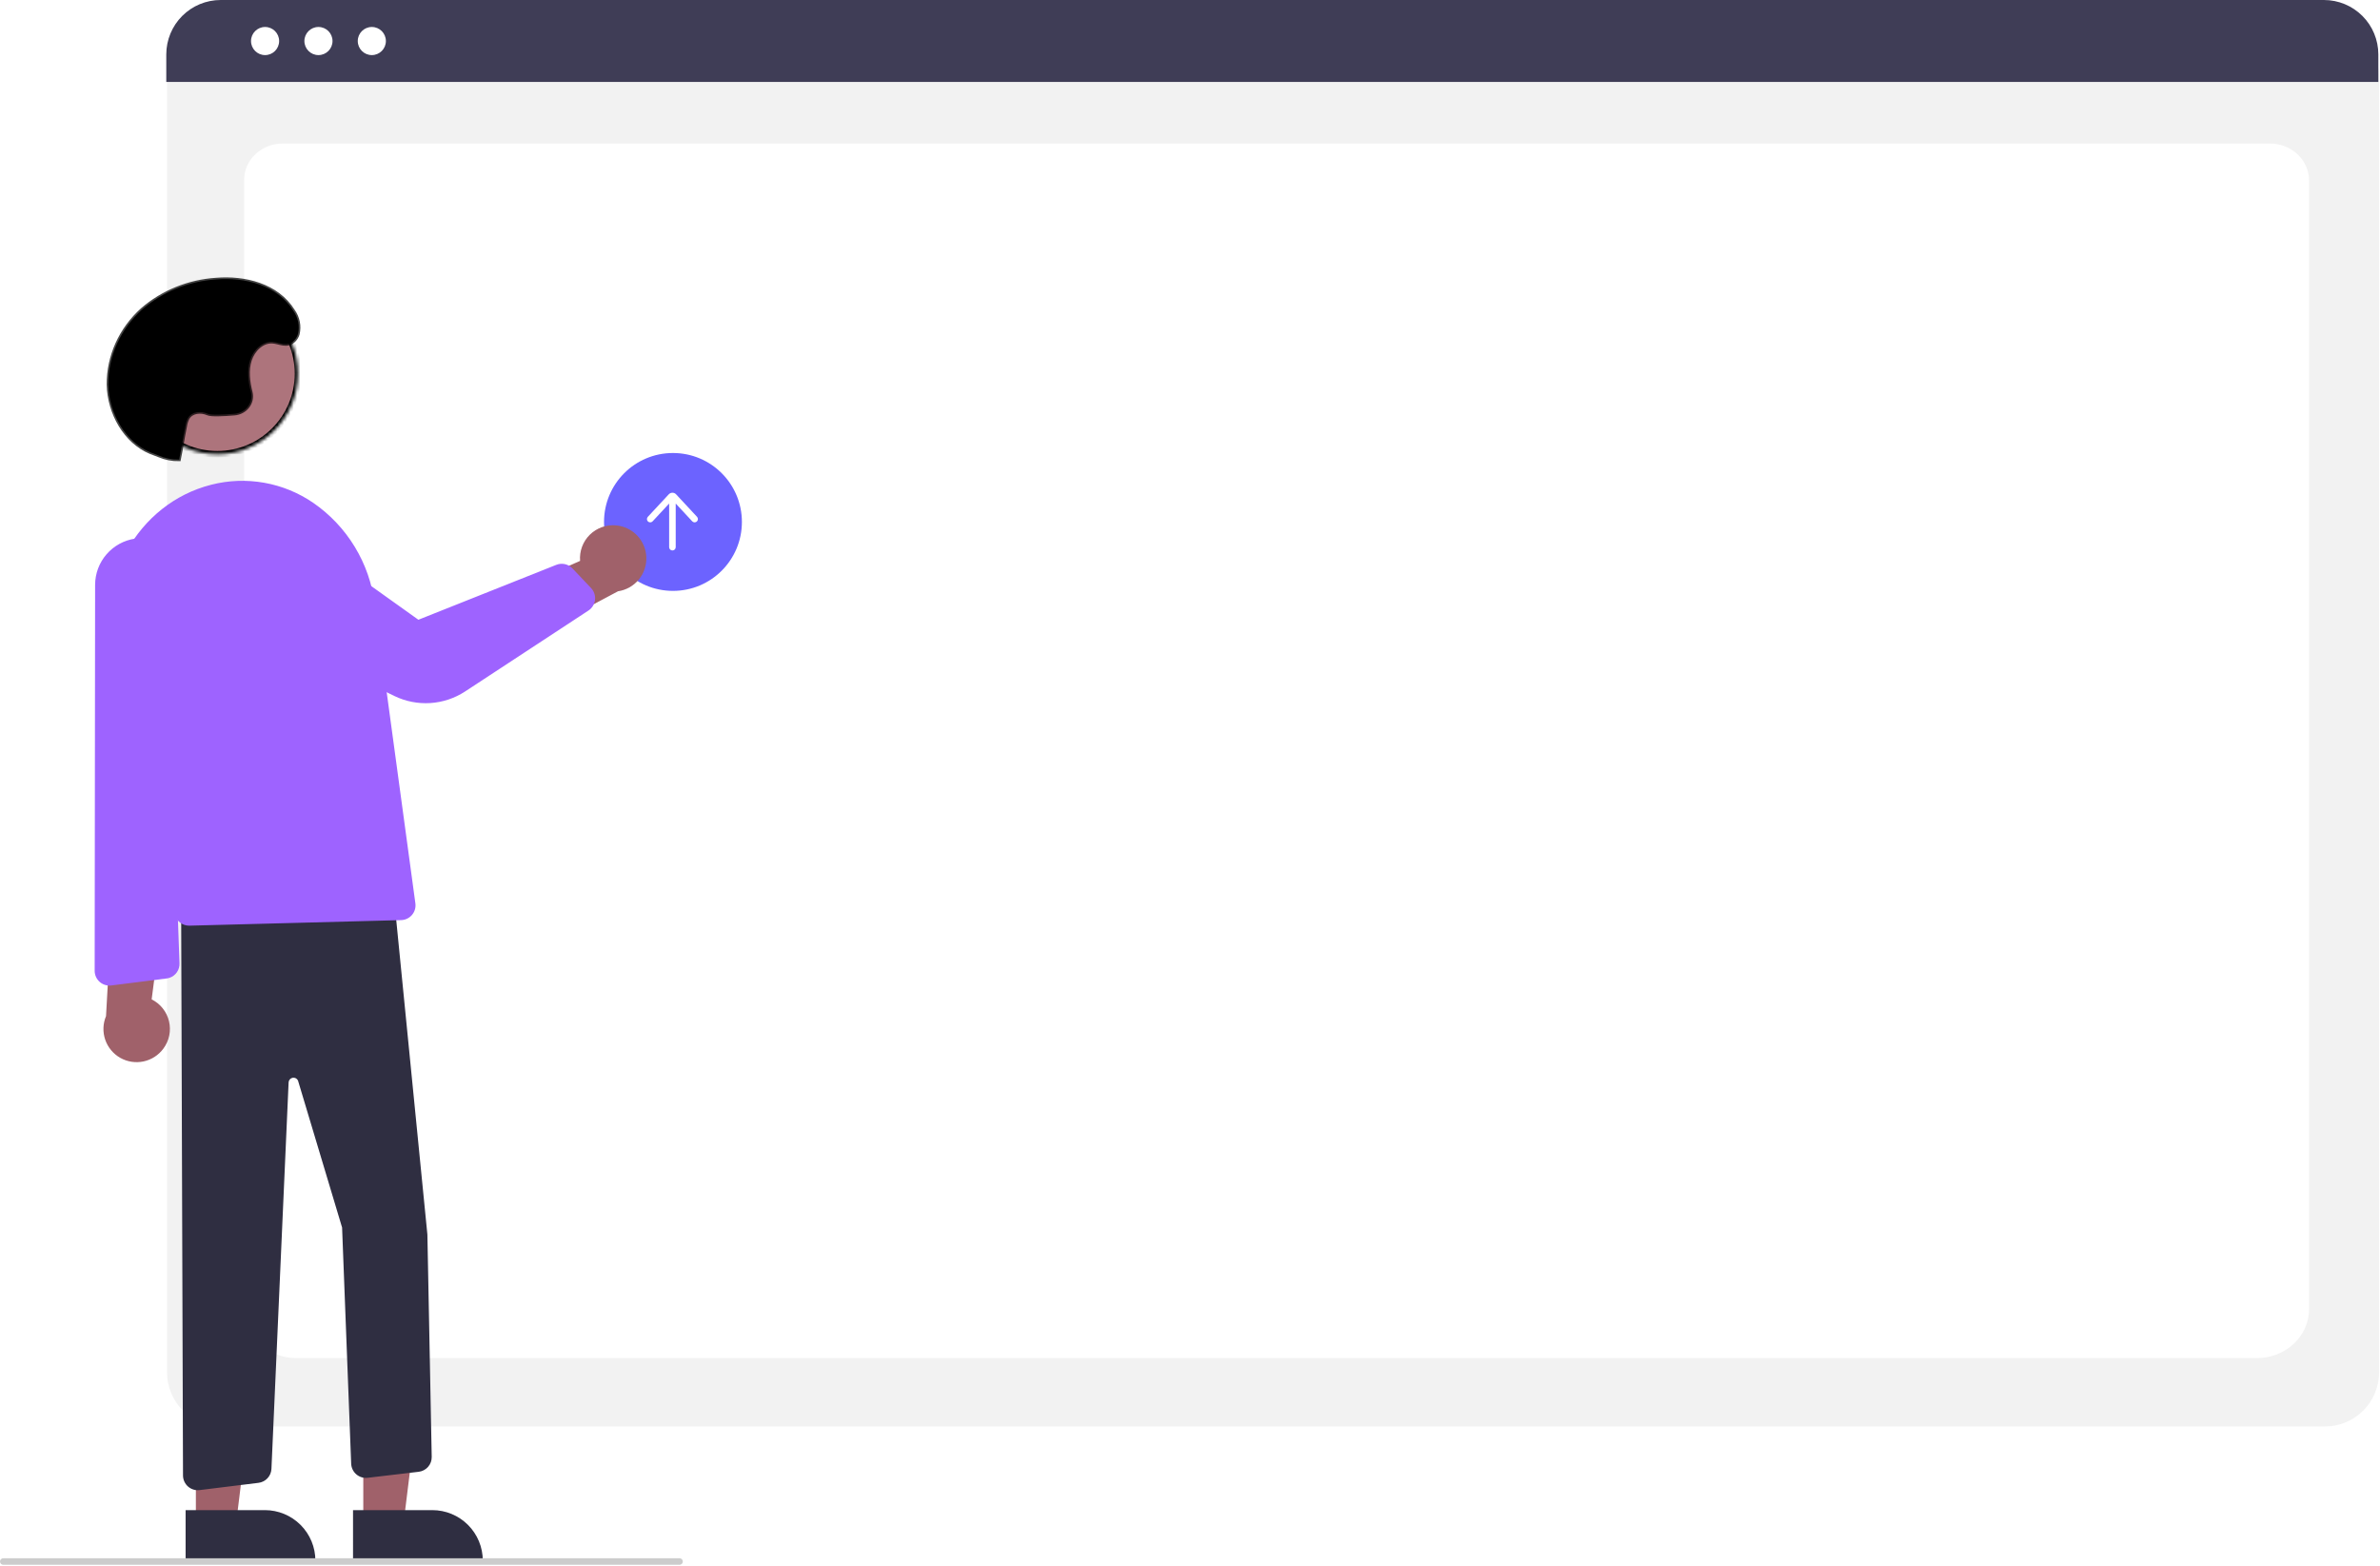 <svg width="725" height="477" viewBox="0 0 725 477" fill="none" xmlns="http://www.w3.org/2000/svg">
<g id="undraw_Upvote_re_qn2k 1" clip-path="url(#clip0)">
<path id="Vector" d="M708.224 434.548H67.385C63.011 434.543 58.817 432.803 55.724 429.71C52.63 426.616 50.89 422.422 50.885 418.048V22.894C50.889 19.689 52.164 16.617 54.43 14.35C56.696 12.084 59.768 10.809 62.973 10.806H712.427C715.687 10.809 718.813 12.106 721.118 14.412C723.423 16.717 724.72 19.843 724.724 23.103V418.048C724.719 422.422 722.979 426.616 719.886 429.71C716.792 432.803 712.598 434.543 708.224 434.548Z" fill="#F2F2F2"/>
<path id="Vector_2" d="M687.504 413.716H90.259C81.504 413.716 74.382 407.046 74.382 398.847V54.742C74.382 48.662 79.66 43.715 86.147 43.715H691.421C698.016 43.715 703.382 48.744 703.382 54.924V398.847C703.382 407.046 696.259 413.716 687.504 413.716Z" fill="white"/>
<path id="Vector_3" d="M724.494 24.95H50.654V16.55C50.66 12.161 52.407 7.953 55.512 4.851C58.616 1.748 62.825 0.004 67.214 0H707.934C712.323 0.004 716.532 1.748 719.636 4.851C722.741 7.953 724.488 12.161 724.494 16.55V24.95Z" fill="#3F3D56"/>
<path id="Vector_4" d="M80.749 16.783C83.115 16.783 85.032 14.866 85.032 12.5C85.032 10.134 83.115 8.217 80.749 8.217C78.383 8.217 76.466 10.134 76.466 12.5C76.466 14.866 78.383 16.783 80.749 16.783Z" fill="white"/>
<path id="Vector_5" d="M97.008 16.783C99.374 16.783 101.291 14.866 101.291 12.5C101.291 10.134 99.374 8.217 97.008 8.217C94.642 8.217 92.725 10.134 92.725 12.5C92.725 14.866 94.642 16.783 97.008 16.783Z" fill="white"/>
<path id="Vector_6" d="M113.267 16.783C115.632 16.783 117.55 14.866 117.55 12.5C117.55 10.134 115.632 8.217 113.267 8.217C110.901 8.217 108.983 10.134 108.983 12.5C108.983 14.866 110.901 16.783 113.267 16.783Z" fill="white"/>
<path id="Vector_7" d="M225.337 223.338L218.96 216.48C218.817 216.326 218.643 216.203 218.451 216.119C218.258 216.035 218.05 215.991 217.839 215.991C217.629 215.991 217.421 216.035 217.228 216.119C217.035 216.203 216.862 216.326 216.718 216.48L210.341 223.338C210.251 223.434 210.182 223.547 210.136 223.67C210.09 223.793 210.069 223.924 210.074 224.056C210.079 224.187 210.109 224.316 210.164 224.436C210.219 224.555 210.296 224.663 210.392 224.752C210.489 224.842 210.602 224.911 210.725 224.957C210.848 225.003 210.979 225.024 211.11 225.019C211.242 225.015 211.371 224.984 211.49 224.929C211.61 224.875 211.717 224.797 211.807 224.701L216.838 219.289V232.577C216.838 232.842 216.943 233.097 217.13 233.284C217.318 233.472 217.572 233.577 217.838 233.577C218.103 233.577 218.357 233.472 218.545 233.284C218.732 233.097 218.838 232.842 218.838 232.577V219.285L223.87 224.701C224.051 224.894 224.301 225.008 224.566 225.017C224.831 225.027 225.089 224.931 225.283 224.75C225.477 224.57 225.592 224.32 225.602 224.055C225.612 223.79 225.516 223.532 225.337 223.338Z" fill="white"/>
<path id="Vector_8" d="M225.337 291.227L218.96 284.369C218.817 284.214 218.643 284.092 218.451 284.008C218.258 283.924 218.05 283.88 217.839 283.88C217.629 283.88 217.421 283.923 217.228 284.007C217.035 284.091 216.862 284.214 216.718 284.368L210.341 291.227C210.251 291.323 210.181 291.436 210.135 291.559C210.089 291.682 210.068 291.813 210.072 291.945C210.077 292.076 210.108 292.206 210.162 292.325C210.217 292.445 210.295 292.553 210.391 292.642C210.488 292.732 210.601 292.802 210.724 292.848C210.847 292.893 210.978 292.914 211.11 292.91C211.241 292.905 211.371 292.874 211.49 292.819C211.61 292.764 211.717 292.686 211.807 292.59L216.838 287.177V300.466C216.838 300.731 216.943 300.985 217.13 301.173C217.318 301.361 217.572 301.466 217.838 301.466C218.103 301.466 218.357 301.361 218.545 301.173C218.732 300.985 218.838 300.731 218.838 300.466V287.173L223.87 292.589C224.051 292.783 224.301 292.897 224.566 292.906C224.831 292.916 225.089 292.82 225.283 292.639C225.477 292.459 225.592 292.209 225.602 291.944C225.612 291.679 225.516 291.421 225.337 291.227Z" fill="white"/>
<g id="Vector_9">
<mask id="path-9-inside-1" fill="white">
<path d="M66.215 138.378C79.78 138.378 90.776 127.381 90.776 113.817C90.776 100.252 79.78 89.256 66.215 89.256C52.651 89.256 41.654 100.252 41.654 113.817C41.654 127.381 52.651 138.378 66.215 138.378Z"/>
</mask>
<path d="M66.215 138.378C79.78 138.378 90.776 127.381 90.776 113.817C90.776 100.252 79.78 89.256 66.215 89.256C52.651 89.256 41.654 100.252 41.654 113.817C41.654 127.381 52.651 138.378 66.215 138.378Z" fill="#AD747C" stroke="black" stroke-width="2" mask="url(#path-9-inside-1)"/>
</g>
<path id="Vector_10" d="M110.667 464.031L122.927 464.03L128.759 416.742L110.665 416.743L110.667 464.031Z" fill="#A0616A"/>
<path id="Vector_11" d="M107.54 460.028L131.684 460.027H131.685C133.705 460.027 135.706 460.425 137.573 461.198C139.44 461.971 141.136 463.105 142.565 464.533C143.993 465.962 145.127 467.658 145.9 469.525C146.673 471.392 147.071 473.393 147.071 475.413V475.913L107.541 475.915L107.54 460.028Z" fill="#2F2E41"/>
<path id="Vector_12" d="M59.667 464.031L71.927 464.03L77.759 416.742L59.665 416.743L59.667 464.031Z" fill="#A0616A"/>
<path id="Vector_13" d="M56.54 460.028L80.684 460.027H80.685C82.705 460.027 84.706 460.425 86.573 461.198C88.44 461.971 90.136 463.105 91.564 464.533C92.993 465.962 94.127 467.658 94.9 469.525C95.673 471.392 96.071 473.393 96.071 475.413V475.913L56.541 475.915L56.54 460.028Z" fill="#2F2E41"/>
<path id="Vector_14" d="M57.272 452.834C56.795 452.413 56.412 451.896 56.15 451.317C55.887 450.738 55.75 450.11 55.748 449.474L55.171 272.272L119.193 269.805L119.663 269.787L130.192 376.079L131.511 443.793C131.537 444.911 131.143 445.998 130.408 446.841C129.673 447.684 128.649 448.222 127.538 448.35L111.998 450.179C111.381 450.252 110.756 450.196 110.162 450.016C109.568 449.835 109.018 449.534 108.547 449.13C108.075 448.727 107.692 448.23 107.421 447.672C107.151 447.113 106.999 446.504 106.975 445.884L104.208 373.947L90.774 329.163C90.633 328.86 90.394 328.612 90.096 328.46C89.798 328.308 89.458 328.26 89.129 328.324C88.801 328.388 88.503 328.559 88.283 328.812C88.063 329.064 87.934 329.383 87.917 329.717L82.687 447.48C82.634 448.538 82.21 449.543 81.488 450.318C80.766 451.093 79.794 451.588 78.743 451.716L60.797 453.925C60.166 454.003 59.525 453.946 58.917 453.758C58.309 453.57 57.749 453.255 57.272 452.834L57.272 452.834Z" fill="#2F2E41"/>
<path id="Vector_15" d="M53.227 278.561L34.259 201.532C28.348 177.53 41.85 153.363 64.356 147.66C69.637 146.312 75.145 146.109 80.51 147.066C85.876 148.023 90.975 150.117 95.464 153.207C100.568 156.738 104.869 161.305 108.088 166.611C111.307 171.917 113.371 177.842 114.144 183.999L126.534 275.19C126.62 275.817 126.572 276.454 126.394 277.061C126.216 277.668 125.913 278.23 125.503 278.712C125.094 279.193 124.587 279.583 124.017 279.856C123.447 280.129 122.825 280.278 122.193 280.295L57.714 281.984C57.675 281.985 57.636 281.985 57.597 281.985C56.592 281.981 55.617 281.642 54.825 281.022C54.034 280.402 53.472 279.536 53.227 278.561Z" fill="#9E63FF"/>
<path id="Vector_16" d="M49.77 319.438C50.648 318.259 51.256 316.901 51.553 315.461C51.849 314.021 51.826 312.534 51.485 311.104C51.145 309.674 50.495 308.336 49.581 307.184C48.667 306.033 47.512 305.095 46.197 304.438L50.803 269.002L34.112 277.141L32.297 309.545C31.34 311.827 31.253 314.381 32.053 316.724C32.854 319.066 34.485 321.033 36.639 322.252C38.793 323.472 41.319 323.859 43.739 323.34C46.16 322.822 48.305 321.433 49.77 319.438Z" fill="#A0616A"/>
<path id="Vector_17" d="M51.686 297.851C51.382 297.956 51.068 298.03 50.748 298.07L33.903 300.2C33.269 300.28 32.625 300.225 32.014 300.037C31.404 299.849 30.84 299.533 30.361 299.11C29.882 298.687 29.498 298.167 29.236 297.584C28.973 297.002 28.838 296.37 28.839 295.731L28.972 178.109C28.991 174.705 30.228 171.42 32.458 168.847C34.688 166.275 37.764 164.585 41.132 164.082C43.259 163.775 45.429 163.956 47.477 164.61C49.524 165.264 51.397 166.375 52.952 167.859C54.508 169.343 55.706 171.161 56.456 173.176C57.206 175.19 57.488 177.349 57.281 179.489L52.387 230.177L54.681 293.443C54.721 294.402 54.451 295.348 53.911 296.141C53.372 296.935 52.592 297.534 51.686 297.851Z" fill="#9E63FF"/>
<path id="Vector_18" d="M207 476.685H1C0.735 476.685 0.48 476.579 0.293 476.392C0.105 476.204 0 475.95 0 475.685C0 475.419 0.105 475.165 0.293 474.977C0.48 474.79 0.735 474.685 1 474.685H207C207.265 474.685 207.52 474.79 207.707 474.977C207.895 475.165 208 475.419 208 475.685C208 475.95 207.895 476.204 207.707 476.392C207.52 476.579 207.265 476.685 207 476.685Z" fill="#CCCCCC"/>
<g id="button">
<path id="Vector_19" d="M205 180C216.598 180 226 170.598 226 159C226 147.402 216.598 138 205 138C193.402 138 184 147.402 184 159C184 170.598 193.402 180 205 180Z" fill="#6C63FF"/>
<path id="Vector_20" d="M212.335 157.447L205.958 150.588C205.815 150.434 205.642 150.311 205.449 150.227C205.256 150.143 205.048 150.1 204.837 150.1C204.627 150.1 204.419 150.143 204.226 150.227C204.033 150.311 203.86 150.434 203.717 150.588L197.339 157.447C197.249 157.543 197.179 157.656 197.133 157.779C197.087 157.902 197.066 158.033 197.071 158.165C197.075 158.296 197.106 158.426 197.161 158.545C197.215 158.665 197.293 158.773 197.389 158.862C197.486 158.952 197.599 159.022 197.722 159.067C197.845 159.113 197.977 159.134 198.108 159.129C198.24 159.124 198.369 159.094 198.488 159.039C198.608 158.984 198.716 158.906 198.805 158.809L203.836 153.397V166.686C203.836 166.951 203.941 167.205 204.129 167.393C204.316 167.58 204.57 167.686 204.836 167.686C205.101 167.686 205.355 167.58 205.543 167.393C205.73 167.205 205.836 166.951 205.836 166.686V153.393L210.868 158.809C211.049 159.003 211.3 159.117 211.564 159.126C211.829 159.136 212.087 159.039 212.281 158.859C212.475 158.679 212.59 158.429 212.6 158.164C212.61 157.899 212.515 157.641 212.335 157.447Z" fill="white"/>
</g>
<g id="hand">
<path id="Vector_21" d="M187.694 160.046C186.23 159.905 184.754 160.087 183.368 160.579C181.983 161.07 180.722 161.86 179.675 162.891C178.627 163.923 177.819 165.171 177.306 166.549C176.793 167.927 176.589 169.4 176.707 170.866L144 185.261L159.602 195.331L188.269 180.118C190.718 179.756 192.948 178.508 194.538 176.611C196.128 174.715 196.967 172.3 196.896 169.826C196.826 167.352 195.849 164.99 194.153 163.188C192.457 161.385 190.159 160.267 187.694 160.046V160.046Z" fill="#A0616A"/>
</g>
<g id="arm">
<path id="Vector_22" d="M120.185 212.043L72.097 188.686C70.085 187.709 68.299 186.325 66.85 184.623C65.402 182.92 64.322 180.935 63.68 178.793C63.038 176.652 62.848 174.4 63.121 172.181C63.394 169.962 64.125 167.824 65.267 165.902C66.409 163.98 67.937 162.316 69.756 161.016C71.574 159.715 73.643 158.806 75.83 158.346C78.018 157.886 80.278 157.885 82.466 158.343C84.654 158.801 86.723 159.709 88.543 161.008L127.451 188.794L169.453 172.069C170.289 171.733 171.207 171.658 172.087 171.852C172.966 172.046 173.767 172.5 174.385 173.155L180.049 179.136C180.502 179.614 180.844 180.185 181.052 180.81C181.26 181.434 181.328 182.097 181.252 182.751C181.176 183.405 180.957 184.034 180.611 184.594C180.265 185.154 179.801 185.631 179.251 185.992L141.648 210.662C138.492 212.721 134.858 213.93 131.098 214.172C127.337 214.414 123.578 213.681 120.185 212.043V212.043Z" fill="#9E63FF"/>
</g>
<g id="Vector_23" filter="url(#filter0_d)">
<path d="M54.574 135.997C52.45 136.036 50.344 135.627 48.411 134.798C47.549 134.441 46.653 134.147 45.792 133.789C38.189 130.629 33.18 121.919 33 113.153C32.978 108.879 33.881 104.646 35.653 100.712C37.425 96.778 40.03 93.226 43.308 90.272C49.496 84.907 57.433 81.681 65.82 81.121C74.575 80.404 84.433 82.792 89.326 90.635C90.069 91.67 90.581 92.837 90.829 94.065C91.076 95.293 91.055 96.555 90.767 97.775C90.547 98.518 90.136 99.197 89.57 99.753C87.385 101.844 85.207 100.272 82.98 100.133C79.918 99.942 77.169 102.608 76.181 105.73C75.192 108.852 75.627 112.29 76.425 115.474L76.44 115.534C76.621 116.277 76.63 117.048 76.468 117.796C76.306 118.543 75.976 119.249 75.5 119.866C75.024 120.483 74.414 120.997 73.71 121.373C73.006 121.749 72.224 121.979 71.418 122.047C68.051 122.334 64.353 122.512 63.297 122.045C61.229 121.131 58.452 121.334 57.248 123.36C56.862 124.109 56.604 124.91 56.483 125.735C55.405 131.022 55.653 130.711 54.574 135.997L54.574 135.997Z" fill="black"/>
<path d="M54.574 135.997C52.45 136.036 50.344 135.627 48.411 134.798C47.549 134.441 46.653 134.147 45.792 133.789C38.189 130.629 33.18 121.919 33 113.153C32.978 108.879 33.881 104.646 35.653 100.712C37.425 96.778 40.03 93.226 43.308 90.272C49.496 84.907 57.433 81.681 65.82 81.121C74.575 80.404 84.433 82.792 89.326 90.635C90.069 91.67 90.581 92.837 90.829 94.065C91.076 95.293 91.055 96.555 90.767 97.775C90.547 98.518 90.136 99.197 89.57 99.753C87.385 101.844 85.207 100.272 82.98 100.133C79.918 99.942 77.169 102.608 76.181 105.73C75.192 108.852 75.627 112.29 76.425 115.474L76.44 115.534C76.621 116.277 76.63 117.048 76.468 117.796C76.306 118.543 75.976 119.249 75.5 119.866C75.024 120.483 74.414 120.997 73.71 121.373C73.006 121.749 72.224 121.979 71.418 122.047C68.051 122.334 64.353 122.512 63.297 122.045C61.229 121.131 58.452 121.334 57.248 123.36C56.862 124.109 56.604 124.91 56.483 125.735C55.405 131.022 55.653 130.711 54.574 135.997L54.574 135.997Z" stroke="black" stroke-opacity="0.73"/>
</g>
</g>
<defs>
<filter id="filter0_d" x="29" y="81" width="66" height="63" filterUnits="userSpaceOnUse" color-interpolation-filters="sRGB">
<feFlood flood-opacity="0" result="BackgroundImageFix"/>
<feColorMatrix in="SourceAlpha" type="matrix" values="0 0 0 0 0 0 0 0 0 0 0 0 0 0 0 0 0 0 127 0"/>
<feOffset dy="4"/>
<feGaussianBlur stdDeviation="2"/>
<feColorMatrix type="matrix" values="0 0 0 0 0 0 0 0 0 0 0 0 0 0 0 0 0 0 0.25 0"/>
<feBlend mode="normal" in2="BackgroundImageFix" result="effect1_dropShadow"/>
<feBlend mode="normal" in="SourceGraphic" in2="effect1_dropShadow" result="shape"/>
</filter>
<clipPath id="clip0">
<rect width="724.724" height="476.685" fill="white"/>
</clipPath>
</defs>
</svg>
